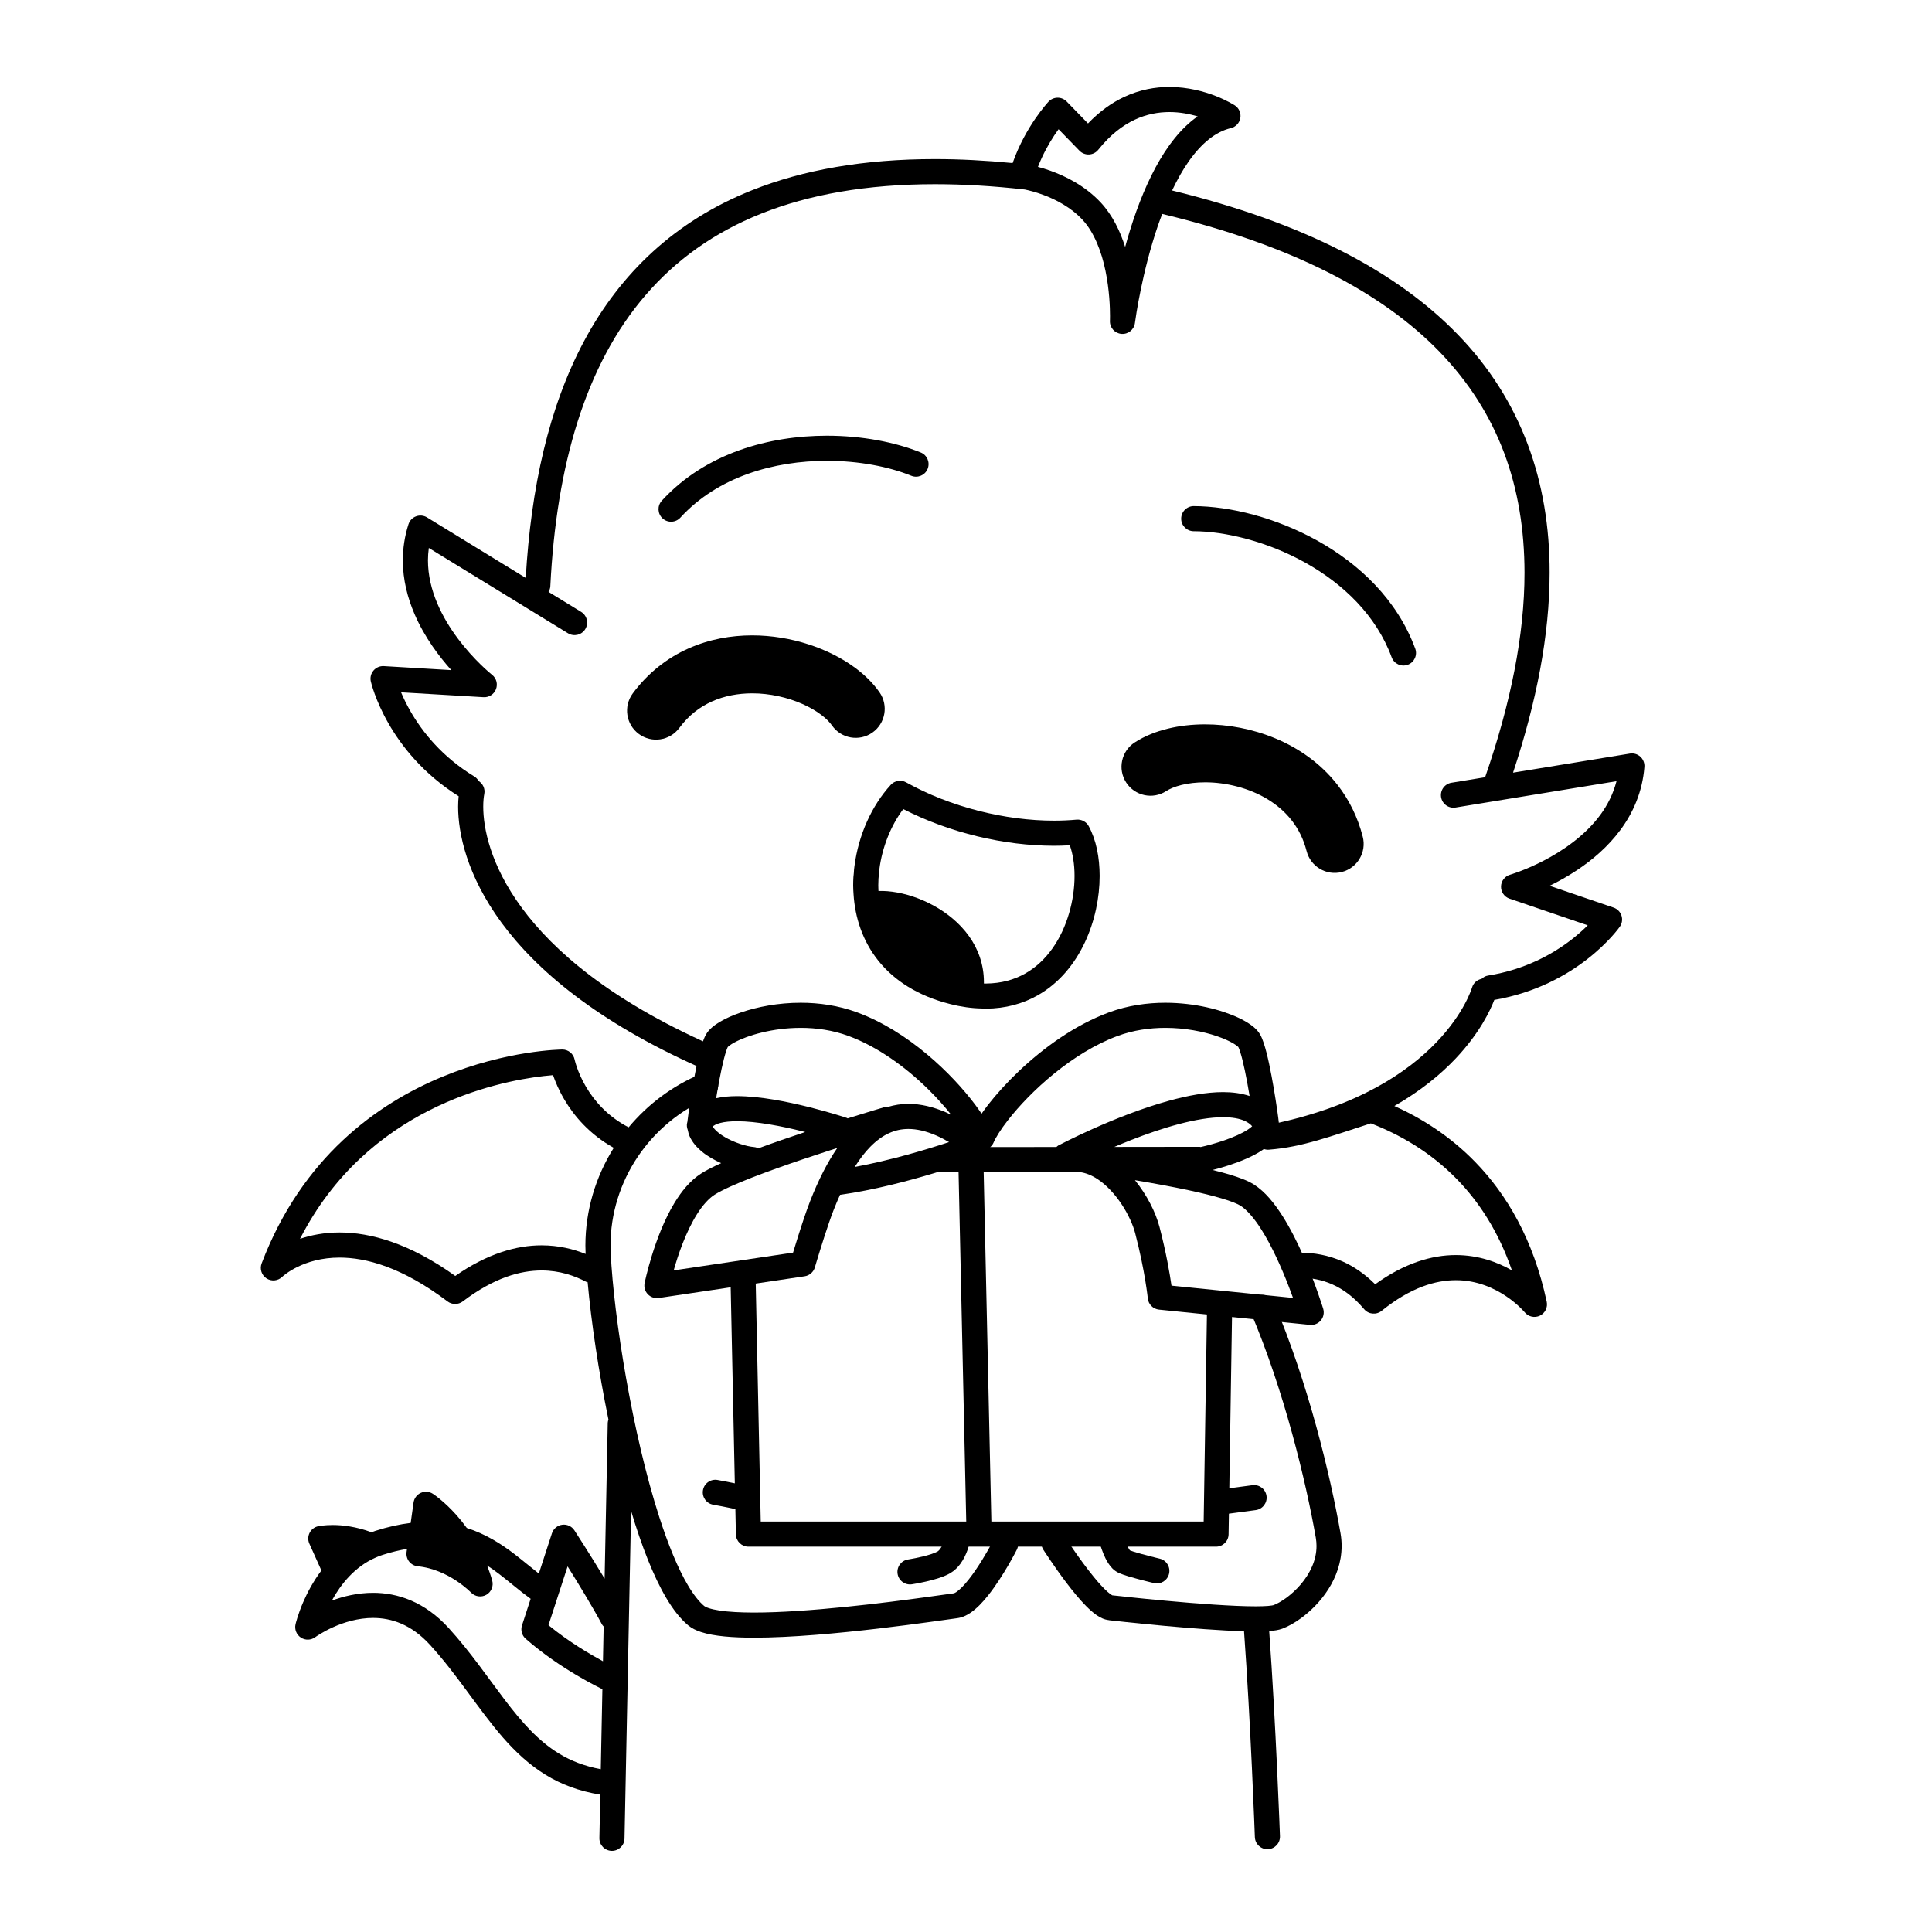 <svg width="200" height="200" viewBox="0 0 200 200" xmlns="http://www.w3.org/2000/svg"><g id="type=offer-shimmer, mode=dark"><g id="Group 432527118"><path id="Vector" d="M98.67 102.675C99.761 102.956 100.79 103.095 101.74 103.105C102.99 95.206 93.681 91.286 89.65 92.425C89.91 96.855 92.45 101.105 98.67 102.675Z"/><path id="Vector_2" d="M102.07 103.105H101.74C101.851 103.115 101.96 103.115 102.061 103.115L102.07 103.105Z"/><path id="Vector_3" d="M95.856 163.721C96.255 163.63 96.691 163.518 97.119 163.382C97.549 163.242 97.963 163.088 98.363 162.857C98.816 162.591 99.148 162.246 99.403 161.906C99.782 161.393 100.003 160.879 100.148 160.481C100.291 160.083 100.352 159.8 100.361 159.757C100.509 159.055 100.06 158.365 99.357 158.218C98.657 158.07 97.971 158.517 97.82 159.216L97.818 159.215C97.818 159.216 97.802 159.293 97.762 159.42C97.705 159.61 97.595 159.901 97.454 160.144C97.315 160.391 97.145 160.563 97.052 160.612C96.934 160.683 96.652 160.803 96.327 160.905C95.836 161.063 95.241 161.2 94.781 161.293C94.551 161.339 94.353 161.375 94.215 161.399L94.055 161.426L94.005 161.434C93.295 161.543 92.808 162.207 92.918 162.917C93.027 163.626 93.691 164.113 94.4 164.004C94.42 164.001 95.061 163.902 95.856 163.721ZM97.817 159.221V159.222L97.817 159.221H97.817Z"/><path id="Vector_4" d="M131.878 134.837C131.597 134.176 130.833 133.868 130.173 134.149C129.512 134.429 129.204 135.193 129.485 135.854L129.484 135.853C132.927 143.952 135.187 153.333 136.21 159.17C136.261 159.463 136.285 159.75 136.285 160.032C136.289 161.514 135.605 162.898 134.653 164.016C134.18 164.571 133.647 165.05 133.141 165.42C132.637 165.789 132.152 166.048 131.827 166.167H131.826C131.822 166.173 131.583 166.224 131.257 166.247C130.924 166.273 130.485 166.287 129.977 166.287C127.64 166.288 123.895 166.003 120.77 165.716C119.206 165.573 117.791 165.43 116.768 165.322C115.841 165.225 115.245 165.158 115.14 165.146C115.066 165.111 114.874 164.982 114.652 164.783C114.257 164.434 113.753 163.884 113.25 163.269C112.492 162.347 111.721 161.277 111.146 160.445C110.859 160.029 110.62 159.671 110.454 159.419C110.37 159.293 110.305 159.193 110.261 159.126L110.197 159.025C109.81 158.42 109.006 158.243 108.401 158.63C107.796 159.016 107.619 159.82 108.006 160.425C108.016 160.441 109.085 162.115 110.384 163.831C111.037 164.691 111.742 165.56 112.438 166.264C112.788 166.616 113.134 166.928 113.506 167.188C113.867 167.428 114.246 167.657 114.825 167.721L114.824 167.727C114.83 167.727 117.374 168.016 120.533 168.306C123.231 168.552 126.354 168.798 128.782 168.867C129.121 173.509 129.401 178.793 129.595 182.938C129.694 185.042 129.771 186.852 129.823 188.136C129.876 189.42 129.903 190.174 129.903 190.176C129.929 190.893 130.532 191.454 131.25 191.428C131.968 191.401 132.528 190.799 132.502 190.081C132.501 190.073 132.07 178.247 131.387 168.842C131.424 168.839 131.468 168.838 131.504 168.835C131.956 168.793 132.32 168.752 132.736 168.603C133.356 168.37 134.006 168.005 134.674 167.52C135.671 166.79 136.696 165.788 137.501 164.531C138.303 163.277 138.884 161.746 138.885 160.032C138.885 159.605 138.849 159.166 138.771 158.721C137.714 152.717 135.435 143.219 131.878 134.837Z"/><path id="Vector_5" d="M132.738 168.602L132.736 168.603L132.734 168.603L132.738 168.602Z"/><path id="Vector_6" d="M104.688 158.675C104.047 158.351 103.265 158.608 102.941 159.249L102.911 159.308C102.751 159.618 101.967 161.106 101.02 162.494C100.549 163.186 100.033 163.854 99.575 164.314C99.348 164.544 99.136 164.72 98.979 164.821L98.798 164.92L98.758 164.935V164.935C98.349 164.986 97.348 165.133 95.915 165.329C91.634 165.918 83.593 166.932 78.061 166.93C76.665 166.93 75.432 166.864 74.502 166.724C74.038 166.655 73.651 166.566 73.372 166.474C73.092 166.384 72.928 166.281 72.903 166.256C72.396 165.839 71.804 165.105 71.22 164.118C70.19 162.392 69.172 159.916 68.253 157.059C65.481 148.482 63.547 136.451 63.219 129.72C63.206 129.46 63.2 129.201 63.2 128.94C63.198 122.3 67.264 116.202 73.544 113.574C74.206 113.297 74.518 112.535 74.241 111.873C73.963 111.211 73.202 110.899 72.54 111.176L72.539 111.176C69.572 112.419 67.04 114.342 65.074 116.701C62.87 115.557 61.51 113.936 60.667 112.513C60.196 111.715 59.894 110.986 59.715 110.468C59.624 110.209 59.565 110.002 59.529 109.866L59.492 109.718L59.486 109.69L59.485 109.689H59.485C59.362 109.077 58.823 108.639 58.2 108.645C58.096 108.648 52.478 108.694 45.768 111.473C42.414 112.864 38.786 114.945 35.471 118.06C32.155 121.174 29.16 125.324 27.085 130.79C26.867 131.363 27.079 132.009 27.592 132.342C28.105 132.676 28.781 132.606 29.215 132.175L29.216 132.175C29.281 132.114 29.838 131.61 30.838 131.129C31.84 130.648 33.276 130.186 35.155 130.185C37.884 130.189 41.605 131.155 46.332 134.725C46.795 135.076 47.441 135.075 47.903 134.724C51.17 132.248 53.875 131.523 56.064 131.518C57.949 131.518 59.492 132.071 60.675 132.69C60.725 132.717 60.78 132.717 60.832 132.736C61.202 136.82 61.948 141.894 62.986 146.954C62.955 147.061 62.915 147.166 62.913 147.283L62.589 163.417C61.017 160.807 59.467 158.431 59.461 158.42C59.187 157.999 58.698 157.774 58.201 157.84C57.704 157.906 57.29 158.25 57.135 158.727L55.781 162.894C54.999 162.284 54.173 161.586 53.252 160.875C51.891 159.831 50.291 158.805 48.323 158.174C47.97 157.686 47.615 157.248 47.275 156.865C45.971 155.396 44.878 154.681 44.804 154.633C44.432 154.392 43.961 154.358 43.558 154.542C43.155 154.726 42.873 155.104 42.811 155.543L42.514 157.652C41.37 157.791 40.146 158.06 38.83 158.482V158.482C38.828 158.482 38.826 158.483 38.825 158.484C38.821 158.485 38.818 158.486 38.814 158.487L38.814 158.488C38.695 158.525 38.582 158.578 38.466 158.62C36.882 158.032 35.456 157.868 34.462 157.868C33.574 157.868 33.016 157.979 32.947 157.993C32.56 158.073 32.232 158.323 32.053 158.674C31.873 159.026 31.863 159.438 32.025 159.798L33.272 162.577C32.408 163.725 31.803 164.893 31.385 165.857C30.827 167.151 30.608 168.085 30.595 168.14C30.471 168.672 30.692 169.223 31.149 169.523C31.605 169.821 32.198 169.803 32.636 169.478L32.636 169.478C32.673 169.45 33.387 168.937 34.485 168.445C35.584 167.95 37.062 167.486 38.62 167.488C39.565 167.489 40.539 167.652 41.525 168.074C42.511 168.498 43.518 169.182 44.52 170.28C47.393 173.43 49.479 176.898 52.053 179.855C53.342 181.33 54.766 182.676 56.488 183.734C58.09 184.721 59.961 185.428 62.14 185.778L62.049 190.274C62.035 190.992 62.605 191.585 63.323 191.6C64.041 191.614 64.634 191.044 64.649 190.326L65.33 156.411C65.872 158.218 66.452 159.921 67.069 161.461C67.67 162.958 68.304 164.302 68.986 165.448C69.669 166.593 70.393 167.546 71.239 168.254C71.642 168.585 72.081 168.783 72.556 168.942C73.268 169.176 74.081 169.312 75.004 169.403C75.925 169.492 76.954 169.53 78.061 169.53C81.942 169.529 86.807 169.069 90.915 168.589C92.968 168.348 94.828 168.103 96.268 167.905C97.704 167.708 98.74 167.557 99.082 167.515C99.636 167.441 100.078 167.214 100.47 166.952C101.151 166.484 101.725 165.859 102.276 165.174C103.094 164.147 103.827 162.974 104.369 162.046C104.909 161.118 105.253 160.438 105.261 160.422C105.585 159.781 105.328 158.999 104.688 158.675ZM62.193 183.147C60.501 182.831 59.09 182.28 57.849 181.519C55.713 180.21 54.006 178.273 52.263 175.98C50.519 173.693 48.752 171.07 46.443 168.53C45.216 167.182 43.889 166.258 42.549 165.684C41.21 165.11 39.868 164.887 38.62 164.888C37.004 164.89 35.548 165.251 34.356 165.692C34.368 165.669 34.378 165.648 34.39 165.626C35.299 163.977 36.74 162.181 38.852 161.256L38.978 161.202L39.014 161.186C39.2 161.101 39.38 161.033 39.593 160.968L39.609 160.962C40.519 160.67 41.353 160.473 42.134 160.341L42.088 160.666C42.039 161.015 42.136 161.375 42.354 161.652C42.572 161.929 42.899 162.107 43.25 162.142C44.82 162.291 46.22 162.968 47.22 163.627C47.719 163.955 48.116 164.275 48.381 164.506C48.514 164.622 48.613 164.716 48.677 164.778L48.745 164.845L48.756 164.856L48.757 164.858L48.758 164.857C49.168 165.289 49.824 165.388 50.342 165.094C50.861 164.8 51.114 164.185 50.952 163.61C50.797 163.063 50.616 162.551 50.425 162.056C50.847 162.335 51.263 162.626 51.668 162.938C52.762 163.774 53.803 164.695 54.932 165.506L54.036 168.262C53.876 168.754 54.025 169.296 54.414 169.639C58.027 172.814 62.241 174.801 62.297 174.833C62.318 174.842 62.339 174.84 62.359 174.848L62.193 183.147ZM62.417 171.971C61.149 171.287 58.869 169.957 56.778 168.237L58.757 162.151C59.857 163.905 61.336 166.325 62.327 168.176C62.369 168.254 62.435 168.307 62.489 168.373L62.417 171.971ZM60.6 128.94C60.6 129.226 60.607 129.516 60.621 129.808C59.36 129.303 57.83 128.917 56.064 128.918C53.477 128.913 50.436 129.775 47.129 132.086C42.401 128.698 38.351 127.582 35.155 127.585C33.553 127.585 32.183 127.864 31.059 128.242C32.804 124.837 34.942 122.126 37.251 119.955C41.816 115.664 47.074 113.476 51.2 112.37C53.262 111.817 55.036 111.535 56.286 111.392C56.659 111.349 56.978 111.32 57.251 111.298C57.477 111.953 57.845 112.846 58.428 113.835C59.404 115.494 61.019 117.424 63.535 118.823C61.663 121.811 60.601 125.296 60.6 128.94Z"/><path id="Vector_7" d="M117.47 76.854C116.078 77.753 115.679 79.61 116.578 81.002C117.478 82.394 119.335 82.793 120.727 81.893C121.069 81.669 121.623 81.426 122.32 81.257C123.017 81.086 123.853 80.985 124.748 80.986C126.883 80.979 129.324 81.568 131.245 82.753C132.211 83.344 133.053 84.072 133.732 84.946C134.411 85.823 134.936 86.845 135.259 88.104C135.668 89.709 137.302 90.678 138.908 90.269C140.513 89.859 141.482 88.225 141.073 86.62L141.072 86.62C140.551 84.571 139.639 82.768 138.471 81.267C136.717 79.008 134.425 77.44 132.034 76.441C129.636 75.441 127.124 74.989 124.748 74.986C123.413 74.987 122.119 75.13 120.896 75.429C119.673 75.729 118.517 76.18 117.47 76.854Z"/><path id="Vector_8" d="M73.711 72.609C74.981 72.041 76.406 71.774 77.866 71.774C79.684 71.77 81.545 72.2 83.054 72.869C83.808 73.201 84.472 73.591 84.998 73.987C85.525 74.381 85.908 74.783 86.127 75.1C87.076 76.459 88.946 76.79 90.304 75.842C91.662 74.893 91.995 73.022 91.046 71.664C90.376 70.709 89.543 69.899 88.604 69.191C87.193 68.133 85.533 67.3 83.713 66.708C81.894 66.119 79.912 65.775 77.866 65.774C75.683 65.774 73.416 66.17 71.263 67.131C69.112 68.088 67.091 69.631 65.504 71.781C64.517 73.112 64.797 74.992 66.129 75.978C67.46 76.964 69.339 76.684 70.325 75.353L70.325 75.352C71.305 74.036 72.439 73.182 73.711 72.609Z"/><path id="Vector_9" d="M77.422 49.054C80.052 48.112 82.89 47.703 85.603 47.704C88.923 47.701 92.057 48.321 94.336 49.25C95.001 49.52 95.76 49.2 96.03 48.535C96.3 47.869 95.98 47.111 95.315 46.841C92.654 45.763 89.244 45.106 85.603 45.104C82.632 45.104 79.509 45.547 76.546 46.606C73.585 47.665 70.779 49.351 68.511 51.831C68.026 52.36 68.063 53.183 68.593 53.668C69.122 54.152 69.945 54.116 70.429 53.586L70.429 53.586C72.371 51.464 74.79 49.997 77.422 49.054Z"/><path id="Vector_10" d="M135.123 58.246C139.046 60.434 142.466 63.7 144.066 68.045C144.314 68.719 145.061 69.063 145.735 68.815C146.409 68.566 146.753 67.819 146.505 67.145L146.505 67.145C144.624 62.054 140.696 58.377 136.389 55.975C132.068 53.573 127.352 52.406 123.578 52.391C122.86 52.389 122.277 52.97 122.275 53.688C122.274 54.406 122.855 54.989 123.573 54.991C126.814 54.992 131.212 56.058 135.123 58.246Z"/><path id="Vector_11" d="M167.038 93.956L160.415 91.697C161.288 91.271 162.263 90.736 163.255 90.077C164.831 89.027 166.455 87.662 167.757 85.898C169.057 84.139 170.026 81.961 170.228 79.395C170.259 78.997 170.106 78.606 169.812 78.336C169.518 78.065 169.116 77.945 168.722 78.01L156.63 79.987C159.053 72.674 160.416 65.737 160.417 59.279C160.429 49.858 157.496 41.418 150.894 34.614C144.536 28.052 134.868 23.023 121.335 19.718C121.849 18.637 122.416 17.617 123.039 16.729C123.682 15.809 124.38 15.029 125.113 14.441C125.848 13.852 126.61 13.456 127.421 13.261C127.928 13.139 128.311 12.729 128.399 12.215C128.487 11.701 128.261 11.188 127.823 10.905C127.712 10.845 124.923 9.016 121.061 9C119.601 8.999 117.986 9.276 116.365 10.037C115.093 10.633 113.827 11.529 112.629 12.779L110.422 10.508C110.173 10.252 109.835 10.111 109.478 10.114C109.121 10.118 108.785 10.265 108.541 10.525C108.476 10.604 106.176 13.045 104.825 16.879C102.018 16.608 99.338 16.468 96.797 16.468C89.431 16.468 83.154 17.581 77.857 19.691C69.908 22.85 64.21 28.286 60.463 35.312C56.806 42.158 54.964 50.493 54.424 59.824L44.203 53.559C43.862 53.35 43.445 53.31 43.071 53.449C42.697 53.588 42.407 53.891 42.285 54.272C41.879 55.542 41.702 56.797 41.702 58.004C41.702 60.032 42.2 61.918 42.923 63.59C43.957 65.979 45.444 67.943 46.72 69.371L39.732 68.957C39.325 68.933 38.928 69.103 38.664 69.415C38.4 69.726 38.297 70.145 38.388 70.544C38.409 70.634 38.833 72.467 40.211 74.88C41.55 77.226 43.819 80.124 47.48 82.424C47.447 82.753 47.425 83.108 47.425 83.507C47.423 86.233 48.318 90.622 51.915 95.513C55.511 100.403 61.781 105.762 72.467 110.513C73.123 110.805 73.891 110.51 74.183 109.854C74.475 109.198 74.18 108.43 73.524 108.138C63.15 103.524 57.285 98.425 54.01 93.972C50.736 89.52 50.026 85.682 50.025 83.507C50.024 82.94 50.075 82.488 50.133 82.194C50.24 81.651 49.987 81.126 49.545 80.849C49.44 80.669 49.306 80.506 49.115 80.39L49.115 80.39C45.728 78.335 43.679 75.708 42.468 73.59C42.057 72.871 41.752 72.221 41.519 71.668L50.055 72.173C50.623 72.207 51.145 71.869 51.347 71.337C51.549 70.805 51.384 70.206 50.937 69.854L50.926 69.846C50.771 69.723 49.065 68.323 47.439 66.159C46.625 65.078 45.833 63.808 45.252 62.425C44.671 61.042 44.302 59.552 44.302 58.004C44.302 57.583 44.334 57.156 44.392 56.724L58.799 65.555C59.411 65.93 60.212 65.738 60.587 65.126C60.962 64.514 60.77 63.714 60.158 63.339L56.783 61.27C56.884 61.096 56.959 60.905 56.97 60.691L56.969 60.69C57.594 48.175 60.606 37.761 66.84 30.539C69.96 26.922 73.889 24.073 78.819 22.107C83.749 20.142 89.691 19.067 96.797 19.067C99.697 19.067 102.792 19.248 106.087 19.618C106.525 19.71 107.207 19.879 107.991 20.17C109.3 20.651 110.862 21.466 112.04 22.729C113.272 24.03 114.042 26.083 114.442 28.05C114.849 30.012 114.909 31.86 114.908 32.713C114.908 32.879 114.906 33.008 114.904 33.093L114.901 33.187L114.901 33.211C114.87 33.909 115.393 34.504 116.089 34.563C116.784 34.623 117.401 34.124 117.489 33.432L117.495 33.386C117.563 32.869 118.236 28.115 119.873 23.34C120.01 22.94 120.163 22.544 120.314 22.146C133.758 25.373 143.079 30.275 149.026 36.423C155.129 42.741 157.805 50.376 157.817 59.279C157.818 65.74 156.377 72.852 153.737 80.46L150.254 81.03C149.545 81.146 149.065 81.814 149.181 82.523C149.297 83.231 149.965 83.712 150.674 83.596L167.34 80.87C167 82.175 166.419 83.329 165.664 84.356C164.073 86.522 161.727 88.104 159.771 89.112C158.794 89.617 157.918 89.981 157.294 90.216C156.982 90.333 156.733 90.418 156.565 90.473L156.377 90.533L156.334 90.546L156.326 90.549C155.779 90.706 155.399 91.197 155.385 91.766C155.371 92.335 155.726 92.845 156.265 93.029L164.361 95.789C163.917 96.232 163.354 96.746 162.663 97.279C160.74 98.763 157.88 100.378 154.029 100.991C153.769 101.032 153.557 101.164 153.376 101.329C152.916 101.423 152.519 101.752 152.383 102.235L152.381 102.234C152.375 102.256 151.613 104.868 148.67 107.926C145.73 110.975 140.617 114.504 131.738 116.36C131.547 116.381 131.359 116.407 131.165 116.422C130.449 116.477 129.913 117.102 129.969 117.818C130.023 118.534 130.649 119.07 131.365 119.015L131.365 119.014C133.101 118.881 134.691 118.535 136.412 118.041C138.022 117.578 139.771 116.983 141.91 116.289C144.828 117.416 148.037 119.21 150.841 122.093C153.11 124.428 155.12 127.48 156.511 131.505C155.025 130.66 153.064 129.926 150.704 129.925C148.226 129.92 145.377 130.764 142.359 132.946C141.282 131.875 140.132 131.093 138.968 130.578C137.494 129.925 136.013 129.68 134.653 129.68L134.473 129.682C133.755 129.706 133.192 130.306 133.216 131.024C133.239 131.742 133.84 132.305 134.557 132.281L134.653 132.28C135.705 132.281 136.81 132.467 137.915 132.956C139.019 133.446 140.135 134.24 141.212 135.522C141.668 136.066 142.473 136.144 143.026 135.698C146.049 133.261 148.601 132.531 150.704 132.525C152.895 132.524 154.679 133.35 155.939 134.202C156.566 134.627 157.055 135.054 157.378 135.367C157.541 135.524 157.662 135.652 157.739 135.737L157.821 135.83L157.835 135.847L157.836 135.848L157.838 135.85L157.838 135.85C158.218 136.313 158.865 136.458 159.405 136.199C159.947 135.94 160.241 135.342 160.115 134.755C158.745 128.327 155.973 123.634 152.705 120.28C150.065 117.567 147.12 115.739 144.345 114.492C147.088 112.917 149.164 111.195 150.699 109.566C153.191 106.926 154.287 104.56 154.689 103.509C158.99 102.774 162.213 100.934 164.355 99.257C166.543 97.545 167.628 96.008 167.683 95.932C167.917 95.598 167.981 95.171 167.854 94.783C167.728 94.394 167.424 94.087 167.038 93.956ZM119.21 18.133C118.013 20.541 117.128 23.179 116.475 25.565C115.959 23.931 115.18 22.291 113.938 20.952C112.311 19.22 110.319 18.245 108.743 17.677C108.266 17.506 107.832 17.376 107.448 17.273C107.952 15.974 108.584 14.857 109.14 14.014C109.298 13.775 109.444 13.57 109.584 13.377L111.744 15.599C112.002 15.865 112.368 16.009 112.74 15.991C113.111 15.973 113.461 15.794 113.692 15.503C114.948 13.932 116.229 12.974 117.469 12.391C118.71 11.81 119.923 11.601 121.061 11.6C122.138 11.599 123.14 11.796 123.985 12.048C123.784 12.19 123.583 12.332 123.392 12.489C121.644 13.931 120.302 15.943 119.21 18.133Z"/><path id="Vector_12" d="M98.353 103.936L98.351 103.935L98.348 103.934L98.353 103.936Z"/><path id="Vector_13" d="M112.306 97.554C113.345 95.339 113.833 92.916 113.835 90.676C113.831 88.758 113.486 86.97 112.703 85.522C112.455 85.068 111.959 84.803 111.443 84.85C110.687 84.919 109.908 84.954 109.114 84.954C104.067 84.959 98.36 83.541 93.805 80.99C93.281 80.697 92.622 80.802 92.215 81.244C90.238 83.399 88.877 86.426 88.455 89.65H88.455C88.454 89.655 88.453 89.663 88.452 89.669C88.452 89.669 88.452 89.67 88.452 89.67C88.425 89.863 88.395 90.106 88.387 90.386C88.368 90.542 88.353 90.692 88.345 90.804L88.344 90.825C88.329 91.088 88.32 91.36 88.32 91.637C88.32 91.792 88.325 91.948 88.332 92.105C88.332 92.105 88.332 92.106 88.332 92.107C88.333 92.129 88.332 92.15 88.334 92.172H88.335C88.338 92.326 88.349 92.457 88.358 92.551H88.358C88.507 94.968 89.285 97.395 90.91 99.433C92.542 101.486 95.015 103.097 98.351 103.935C99.494 104.228 100.589 104.378 101.627 104.397L101.627 104.4C101.812 104.416 101.96 104.414 102.062 104.414H102.07C104.086 104.404 105.878 103.903 107.387 103.054C109.657 101.779 111.267 99.763 112.306 97.554ZM106.115 100.786C104.982 101.42 103.657 101.802 102.056 101.814C101.96 101.815 101.891 101.813 101.856 101.81L101.755 101.805C100.922 101.796 99.995 101.673 98.995 101.416L98.989 101.415C96.107 100.682 94.2 99.383 92.943 97.812C91.689 96.238 91.068 94.345 90.949 92.349L90.945 92.299C90.936 92.207 90.932 92.139 90.932 92.105L90.93 92.037C90.923 91.907 90.92 91.774 90.92 91.637C90.92 91.419 90.928 91.193 90.94 90.967C90.949 90.838 90.958 90.736 90.966 90.687L90.982 90.485C90.981 90.38 90.999 90.221 91.028 90.021L91.031 90C91.325 87.665 92.257 85.411 93.506 83.757C98.309 86.215 103.94 87.549 109.114 87.554C109.664 87.554 110.206 87.533 110.745 87.503C111.053 88.362 111.239 89.467 111.236 90.676C111.241 93.155 110.479 96.03 108.951 98.176C108.189 99.252 107.246 100.151 106.115 100.786Z"/><path id="Vector_14" d="M114.742 157.988C114.046 158.163 113.624 158.87 113.8 159.566L113.799 159.566C113.809 159.601 113.947 160.156 114.212 160.809C114.346 161.137 114.509 161.49 114.737 161.84C114.972 162.181 115.247 162.562 115.828 162.836C116.129 162.968 116.457 163.073 116.839 163.19C117.965 163.528 119.443 163.876 119.456 163.88C120.154 164.045 120.855 163.613 121.02 162.914C121.186 162.216 120.753 161.515 120.055 161.35C120.054 161.349 119.897 161.312 119.644 161.25C119.265 161.156 118.675 161.007 118.12 160.853C117.843 160.776 117.574 160.698 117.351 160.627C117.186 160.575 117.059 160.529 116.971 160.494C116.938 160.454 116.876 160.37 116.809 160.238C116.675 159.989 116.541 159.643 116.453 159.374C116.409 159.24 116.374 159.123 116.351 159.043L116.326 158.953L116.321 158.933L116.321 158.931C116.145 158.235 115.438 157.812 114.742 157.988Z"/><path id="Vector_15" d="M78.672 155.442C78.824 154.741 78.38 154.048 77.678 153.895C76.846 153.714 75.504 153.421 74.278 153.205C73.571 153.08 72.897 153.552 72.772 154.259C72.647 154.966 73.119 155.64 73.826 155.765L73.826 155.765C74.979 155.968 76.297 156.255 77.125 156.436C77.826 156.588 78.519 156.143 78.672 155.442Z"/><path id="Vector_16" d="M126.886 156.738L129.994 156.324C130.706 156.229 131.206 155.575 131.111 154.864C131.016 154.152 130.363 153.652 129.651 153.747L126.543 154.161C125.831 154.256 125.331 154.91 125.426 155.621C125.521 156.333 126.174 156.833 126.886 156.738Z"/><path id="Vector_17" d="M136.976 135.478C136.966 135.449 136.206 132.951 134.969 130.123C134.349 128.708 133.611 127.21 132.766 125.88C131.914 124.551 130.983 123.374 129.797 122.612C129.132 122.199 128.309 121.901 127.268 121.583C126.743 121.426 126.149 121.271 125.527 121.117C126.572 120.853 127.872 120.456 129.076 119.923C129.844 119.579 130.568 119.19 131.181 118.68C131.487 118.423 131.77 118.132 131.999 117.765C132.124 117.564 132.228 117.331 132.3 117.079C132.412 116.836 132.44 116.57 132.389 116.298L132.386 116.239L132.386 116.232C132.374 116.098 132.352 115.919 132.318 115.661C132.201 114.769 131.946 113.048 131.627 111.364C131.468 110.521 131.294 109.69 131.108 108.966C131.015 108.603 130.919 108.267 130.817 107.962C130.712 107.654 130.608 107.382 130.458 107.109C130.273 106.781 130.053 106.556 129.812 106.345C129.389 105.985 128.88 105.682 128.271 105.389C126.454 104.529 123.717 103.808 120.636 103.803C118.761 103.803 116.763 104.078 114.811 104.796C111.239 106.116 108.01 108.485 105.488 110.87C104.228 112.065 103.147 113.265 102.294 114.358C102.044 114.68 101.821 114.988 101.611 115.287C101.413 114.994 101.202 114.693 100.967 114.378C99.739 112.74 98.016 110.851 95.932 109.112C93.848 107.375 91.406 105.786 88.72 104.796C86.768 104.078 84.769 103.803 82.895 103.803C80.549 103.804 78.396 104.23 76.706 104.806C75.859 105.095 75.129 105.421 74.529 105.775C74.229 105.953 73.96 106.138 73.718 106.346C73.477 106.556 73.256 106.782 73.071 107.111C72.902 107.421 72.788 107.734 72.67 108.095C72.276 109.337 71.927 111.155 71.648 112.796C71.51 113.614 71.393 114.378 71.307 114.982C71.227 115.54 71.177 115.928 71.153 116.163C71.147 116.186 71.138 116.208 71.132 116.231C71.069 116.489 71.11 116.737 71.194 116.969C71.24 117.212 71.306 117.446 71.402 117.657C71.689 118.28 72.124 118.76 72.612 119.176C73.214 119.683 73.924 120.076 74.656 120.411C74.641 120.417 74.624 120.424 74.61 120.43C73.821 120.786 73.15 121.122 72.607 121.465C71.443 122.207 70.566 123.305 69.834 124.498C68.743 126.292 67.987 128.348 67.481 129.975C66.978 131.601 66.736 132.794 66.73 132.824C66.645 133.241 66.767 133.668 67.061 133.977C67.354 134.286 67.773 134.431 68.195 134.368L75.64 133.26L76.18 158.837C76.194 159.542 76.773 160.109 77.479 160.109H125.884C126.593 160.109 127.172 159.539 127.183 158.83L127.537 136.336L135.601 137.15C136.034 137.194 136.46 137.018 136.736 136.682C137.013 136.347 137.102 135.894 136.976 135.478ZM74.458 111.847C74.611 111.04 74.777 110.252 74.941 109.612C75.023 109.292 75.105 109.01 75.179 108.79C75.245 108.589 75.307 108.446 75.337 108.391C75.368 108.349 75.623 108.127 76.03 107.913C76.675 107.56 77.677 107.17 78.868 106.884C80.06 106.595 81.447 106.402 82.895 106.403C84.515 106.402 86.211 106.643 87.822 107.236C90.907 108.367 93.823 110.532 96.07 112.742C96.999 113.653 97.806 114.566 98.476 115.411C98.3 115.326 98.123 115.234 97.948 115.158C96.632 114.588 95.326 114.271 94.038 114.271C93.314 114.27 92.601 114.381 91.91 114.588C91.784 114.586 91.656 114.583 91.528 114.621C91.522 114.622 89.97 115.079 87.746 115.774C87.716 115.761 87.695 115.737 87.663 115.726C87.642 115.719 85.981 115.163 83.744 114.603C81.501 114.046 78.708 113.475 76.293 113.47C75.537 113.473 74.818 113.532 74.136 113.685C74.232 113.095 74.341 112.465 74.458 111.847ZM98.248 118.229C95.923 118.992 92.271 120.103 88.481 120.804C89.008 119.971 89.541 119.275 90.077 118.729C90.728 118.064 91.376 117.604 92.023 117.308C92.672 117.012 93.325 116.872 94.038 116.87C94.894 116.87 95.848 117.082 96.915 117.544C97.341 117.729 97.789 117.965 98.248 118.229ZM73.98 116.889C73.883 116.778 73.824 116.685 73.788 116.614C73.89 116.508 74.144 116.352 74.581 116.243C75.018 116.131 75.613 116.069 76.293 116.07C78.296 116.066 80.982 116.589 83.113 117.125C83.196 117.146 83.271 117.166 83.352 117.187C81.735 117.723 80.066 118.298 78.506 118.873C78.37 118.809 78.226 118.757 78.067 118.743C77.269 118.68 75.99 118.273 75.056 117.721C74.586 117.45 74.198 117.142 73.98 116.889ZM69.739 131.51C69.966 130.708 70.275 129.726 70.671 128.715C71.085 127.657 71.592 126.574 72.168 125.668C72.741 124.759 73.388 124.042 73.997 123.662C74.362 123.43 74.953 123.126 75.676 122.802C78.223 121.656 82.401 120.218 85.904 119.086C86.168 119.001 86.419 118.921 86.674 118.84C85.654 120.327 84.726 122.138 83.866 124.337C83.441 125.425 82.947 126.94 82.55 128.204C82.373 128.77 82.218 129.276 82.098 129.67L69.739 131.51ZM78.752 157.509L78.233 132.874L83.298 132.12C83.798 132.046 84.212 131.686 84.354 131.201C84.355 131.2 84.426 130.958 84.546 130.558C84.906 129.362 85.717 126.74 86.288 125.283C86.508 124.719 86.732 124.195 86.959 123.69C90.492 123.187 93.992 122.261 96.695 121.446C96.807 121.412 96.909 121.38 97.018 121.346C97.026 121.346 97.032 121.351 97.04 121.351L99.23 121.348L100.025 157.51L78.752 157.509ZM129.206 116.915C128.618 117.312 127.676 117.726 126.732 118.05C125.839 118.359 124.944 118.596 124.298 118.74C124.261 118.737 124.229 118.718 124.192 118.718L115.355 118.729C115.919 118.488 116.507 118.243 117.127 118.001C118.696 117.386 120.405 116.793 122.059 116.358C123.711 115.922 125.311 115.651 126.62 115.653C127.55 115.651 128.32 115.792 128.857 116.036C129.185 116.188 129.425 116.364 129.622 116.586C129.523 116.682 129.387 116.797 129.206 116.915ZM102.849 118.288C103.053 117.797 103.581 116.931 104.345 115.957C105.491 114.485 107.168 112.719 109.143 111.121C111.117 109.52 113.391 108.088 115.709 107.236C117.321 106.643 119.015 106.402 120.636 106.403C122.659 106.401 124.565 106.781 125.983 107.266C126.691 107.507 127.278 107.777 127.677 108.013C127.876 108.131 128.028 108.24 128.116 108.317L128.196 108.393C128.232 108.462 128.308 108.645 128.384 108.888C128.697 109.853 129.055 111.651 129.319 113.229C129.332 113.306 129.344 113.38 129.357 113.456C128.499 113.171 127.579 113.055 126.62 113.053C124.858 113.055 122.949 113.418 121.04 113.94C115.33 115.51 109.593 118.563 109.548 118.583C109.474 118.622 109.424 118.685 109.361 118.736L102.512 118.744C102.652 118.62 102.772 118.471 102.849 118.288L102.849 118.288ZM124.604 157.51H102.626L101.83 121.345L111.776 121.333C111.781 121.333 111.785 121.337 111.79 121.337C112.399 121.414 113.021 121.666 113.636 122.074C114.558 122.682 115.437 123.643 116.121 124.682C116.808 125.718 117.302 126.837 117.517 127.672C118.034 129.659 118.361 131.355 118.558 132.548C118.657 133.145 118.723 133.615 118.764 133.933C118.785 134.093 118.799 134.214 118.808 134.294L118.818 134.382L118.82 134.406C118.88 135.023 119.366 135.51 119.983 135.572L124.941 136.073L124.604 157.51ZM121.273 133.09C121.099 131.875 120.732 129.705 120.033 127.017C119.63 125.491 118.746 123.731 117.49 122.171C119.466 122.503 121.398 122.857 123.091 123.221C124.409 123.504 125.587 123.793 126.52 124.073C127.448 124.347 128.154 124.641 128.407 124.809C129.036 125.195 129.841 126.11 130.572 127.274C131.682 129.018 132.679 131.282 133.379 133.089C133.557 133.547 133.716 133.976 133.855 134.361L121.273 133.09Z"/></g></g></svg>